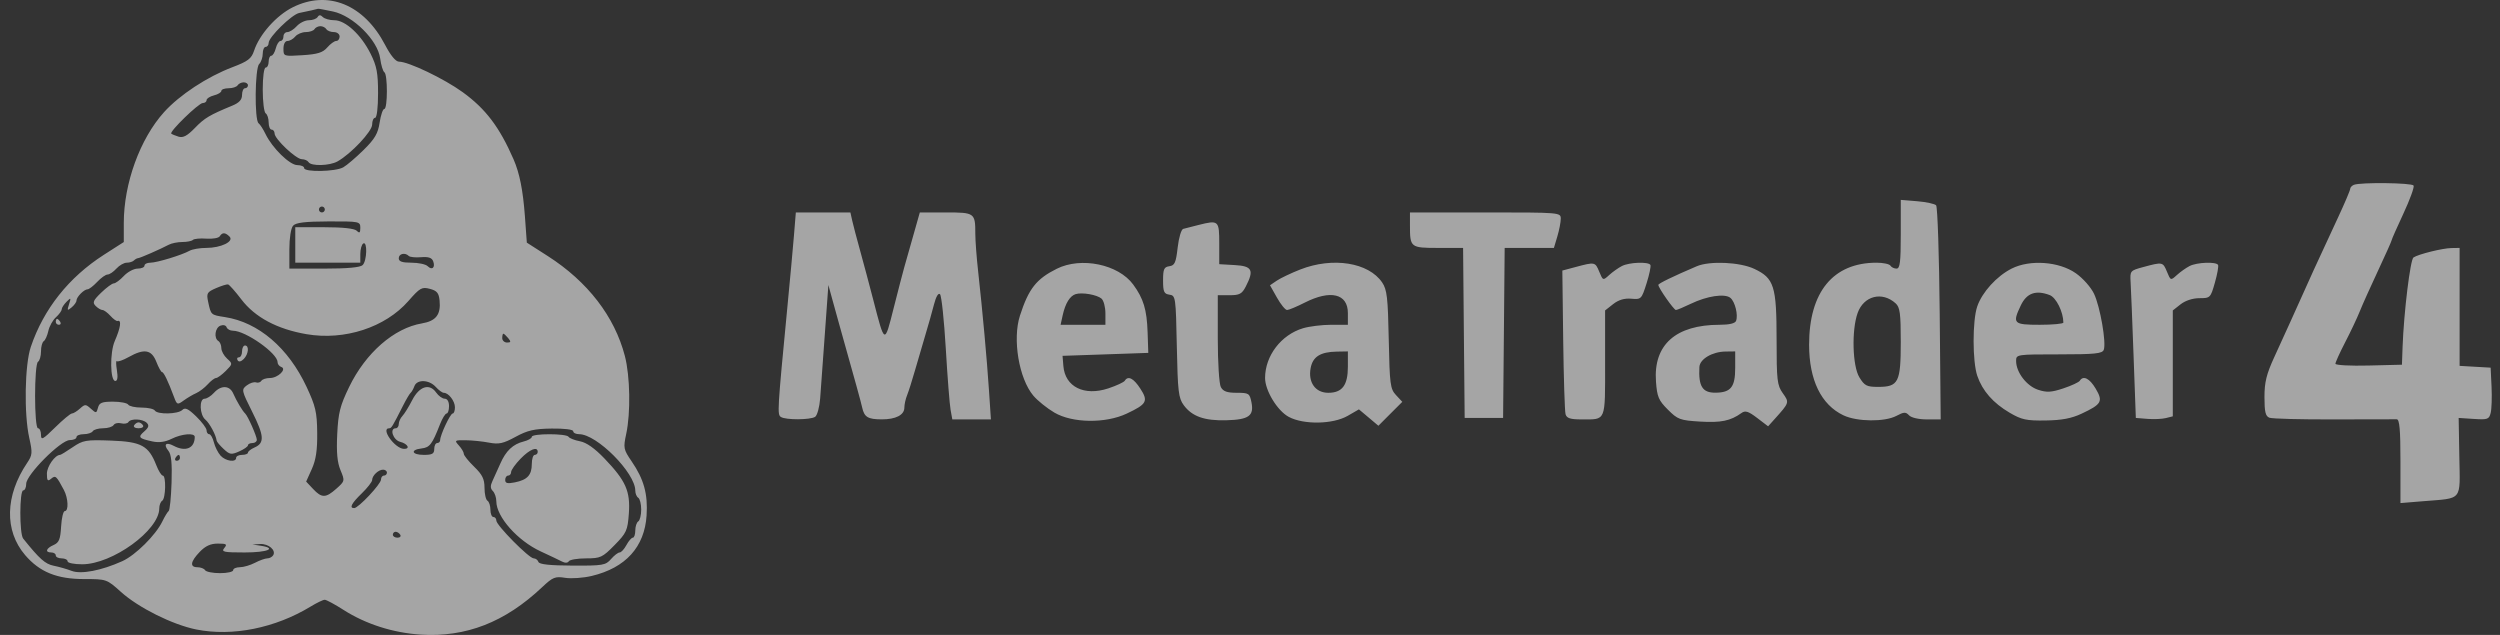 <svg width="126" height="32" viewBox="0 0 126 32" fill="none" xmlns="http://www.w3.org/2000/svg">
<rect x="0" y="0" width="126" height="32" fill="#333333" stroke="none"/>
<path fill-rule="evenodd" clip-rule="evenodd" d="M14.757 0.366C13.927 0.78 13.076 1.735 12.804 2.56C12.672 2.958 12.499 3.089 11.716 3.386C10.447 3.866 9.044 4.789 8.263 5.658C7.053 7.003 6.239 9.249 6.239 11.239V12.199L5.233 12.844C3.465 13.979 2.197 15.576 1.553 17.483C1.247 18.385 1.205 20.866 1.475 22.07C1.643 22.821 1.633 22.937 1.373 23.322C0.254 24.979 0.213 26.745 1.266 27.976C1.998 28.831 2.869 29.185 4.241 29.185C5.37 29.185 5.379 29.188 6.097 29.834C6.984 30.631 8.694 31.484 9.89 31.725C11.71 32.091 13.871 31.657 15.661 30.567C15.967 30.381 16.284 30.228 16.366 30.228C16.448 30.228 16.876 30.459 17.317 30.741C18.43 31.453 19.812 31.896 21.194 31.983C23.488 32.127 25.45 31.363 27.325 29.593C27.859 29.089 27.979 29.04 28.484 29.122C28.794 29.172 29.397 29.129 29.825 29.027C31.532 28.62 32.487 27.566 32.588 25.979C32.657 24.896 32.454 24.158 31.837 23.256C31.423 22.65 31.409 22.578 31.561 21.87C31.79 20.801 31.758 18.96 31.493 17.94C30.974 15.951 29.62 14.194 27.609 12.906L26.552 12.229L26.456 10.909C26.359 9.588 26.187 8.723 25.881 8.024C25.171 6.4 24.478 5.486 23.319 4.645C22.381 3.965 20.589 3.107 20.107 3.107C19.945 3.107 19.688 2.798 19.414 2.272C18.35 0.228 16.529 -0.517 14.757 0.366ZM16.786 0.58C17.798 0.797 19.038 2.03 19.16 2.94C19.206 3.282 19.302 3.597 19.372 3.641C19.543 3.746 19.54 5.491 19.369 5.491C19.297 5.491 19.191 5.799 19.134 6.176C19.052 6.727 18.894 6.997 18.329 7.555C17.943 7.936 17.48 8.332 17.299 8.434C16.91 8.655 15.329 8.685 15.329 8.471C15.329 8.389 15.175 8.322 14.986 8.322C14.604 8.322 13.725 7.465 13.384 6.758C13.265 6.512 13.107 6.266 13.032 6.212C12.821 6.06 12.846 3.443 13.061 3.229C13.161 3.129 13.242 2.893 13.242 2.704C13.242 2.516 13.309 2.362 13.392 2.362C13.473 2.362 13.54 2.272 13.54 2.162C13.54 1.871 14.7 0.734 15.079 0.654C15.258 0.616 15.537 0.557 15.701 0.522C15.865 0.487 16.013 0.451 16.029 0.442C16.046 0.432 16.386 0.495 16.786 0.58ZM16.007 0.859C15.952 0.948 15.754 1.02 15.567 1.02C15.379 1.02 15.104 1.155 14.956 1.319C14.808 1.482 14.596 1.617 14.486 1.617C14.376 1.617 14.286 1.717 14.286 1.84C14.286 1.963 14.22 2.064 14.139 2.064C14.059 2.064 13.951 2.231 13.9 2.436C13.848 2.641 13.746 2.809 13.674 2.809C13.6 2.809 13.54 2.943 13.54 3.107C13.54 3.271 13.473 3.405 13.392 3.405C13.306 3.405 13.242 3.874 13.242 4.514C13.242 5.124 13.309 5.664 13.392 5.715C13.473 5.765 13.54 5.97 13.54 6.17C13.54 6.371 13.608 6.534 13.69 6.534C13.771 6.534 13.839 6.621 13.839 6.727C13.839 7.004 14.921 8.024 15.214 8.024C15.35 8.024 15.502 8.091 15.552 8.173C15.682 8.383 16.608 8.359 17.007 8.137C17.687 7.758 18.756 6.622 18.756 6.279C18.756 6.091 18.823 5.938 18.905 5.938C18.992 5.938 19.054 5.426 19.054 4.701C19.054 3.677 18.989 3.333 18.679 2.711C18.201 1.751 17.411 1.02 16.853 1.02C16.621 1.02 16.359 0.948 16.27 0.859C16.153 0.742 16.079 0.742 16.007 0.859ZM16.446 1.468C16.497 1.55 16.669 1.617 16.828 1.617C16.987 1.617 17.117 1.717 17.117 1.84C17.117 1.963 17.041 2.064 16.948 2.064C16.855 2.064 16.651 2.211 16.494 2.392C16.27 2.652 16.006 2.734 15.247 2.782C14.294 2.843 14.286 2.84 14.286 2.453C14.286 2.222 14.369 2.064 14.491 2.064C14.604 2.064 14.78 1.963 14.882 1.84C14.984 1.717 15.223 1.617 15.413 1.617C15.603 1.617 15.8 1.55 15.85 1.468C15.901 1.386 16.035 1.319 16.148 1.319C16.262 1.319 16.396 1.386 16.446 1.468ZM12.497 4.299C12.497 4.381 12.43 4.448 12.348 4.448C12.266 4.448 12.199 4.599 12.199 4.784C12.199 5.023 12.059 5.178 11.715 5.321C10.554 5.801 10.308 5.948 9.822 6.45C9.442 6.844 9.229 6.958 9.003 6.889C8.835 6.837 8.668 6.768 8.632 6.736C8.524 6.638 10.011 5.193 10.219 5.193C10.325 5.193 10.411 5.127 10.411 5.047C10.411 4.967 10.579 4.859 10.784 4.807C10.989 4.756 11.156 4.654 11.156 4.581C11.156 4.508 11.32 4.448 11.52 4.448C11.72 4.448 11.925 4.381 11.976 4.299C12.027 4.217 12.165 4.15 12.283 4.15C12.401 4.15 12.497 4.217 12.497 4.299ZM118.636 9.315C118.534 9.357 118.45 9.448 118.45 9.518C118.45 9.588 118.175 10.237 117.838 10.959C116.803 13.179 116.423 14.01 115.434 16.221C115.269 16.589 114.907 17.382 114.631 17.982C114.229 18.857 114.129 19.261 114.129 20.015C114.129 20.759 114.181 20.977 114.378 21.053C114.515 21.106 115.974 21.144 117.619 21.138C119.265 21.132 120.695 21.129 120.797 21.132C120.937 21.137 120.983 21.662 120.983 23.246V25.355L122.138 25.26C124.141 25.096 123.989 25.283 123.95 23.018L123.916 21.064L124.679 21.114C125.376 21.16 125.449 21.134 125.53 20.811C125.579 20.617 125.599 20.024 125.574 19.494L125.528 18.53L124.746 18.485L123.964 18.44V15.468V12.495L123.554 12.502C123.106 12.509 121.9 12.807 121.64 12.975C121.478 13.079 121.153 15.748 121.09 17.487L121.058 18.381L119.381 18.423C118.459 18.447 117.705 18.406 117.705 18.333C117.705 18.26 117.927 17.771 118.198 17.247C118.47 16.724 118.799 16.027 118.93 15.699C119.061 15.371 119.476 14.446 119.852 13.644C120.228 12.842 120.536 12.153 120.536 12.114C120.536 12.074 120.805 11.466 121.132 10.764C121.46 10.061 121.691 9.425 121.645 9.351C121.559 9.212 118.968 9.181 118.636 9.315ZM95.799 11.806C95.799 13.215 95.759 13.538 95.584 13.538C95.466 13.538 95.328 13.471 95.278 13.389C95.227 13.307 94.912 13.24 94.578 13.24C92.389 13.24 91.177 14.716 91.179 17.38C91.18 19.154 91.787 20.4 92.911 20.933C93.596 21.258 94.989 21.272 95.576 20.961C95.957 20.759 96.051 20.754 96.215 20.931C96.326 21.051 96.701 21.138 97.109 21.138L97.811 21.138L97.761 15.811C97.734 12.881 97.653 10.422 97.58 10.347C97.508 10.272 97.078 10.18 96.624 10.142L95.799 10.074V11.806ZM16.372 10.558C16.372 10.64 16.305 10.707 16.223 10.707C16.141 10.707 16.074 10.64 16.074 10.558C16.074 10.476 16.141 10.409 16.223 10.409C16.305 10.409 16.372 10.476 16.372 10.558ZM40.016 11.862C39.964 12.497 39.818 14.089 39.691 15.401C39.177 20.744 39.168 20.895 39.361 21.017C39.604 21.172 40.834 21.166 41.08 21.01C41.187 20.942 41.302 20.524 41.336 20.081C41.369 19.638 41.476 18.17 41.573 16.82L41.75 14.364L41.953 15.106C42.065 15.514 42.222 16.083 42.303 16.369C43.137 19.333 43.383 20.224 43.454 20.542C43.562 21.024 43.742 21.133 44.435 21.136C45.147 21.139 45.58 20.915 45.58 20.544C45.58 20.387 45.642 20.104 45.719 19.916C45.795 19.727 45.972 19.171 46.112 18.679C46.252 18.188 46.488 17.383 46.636 16.891C46.785 16.399 46.981 15.703 47.073 15.345C47.175 14.948 47.294 14.746 47.377 14.829C47.453 14.905 47.583 16.137 47.668 17.568C47.752 18.999 47.861 20.387 47.909 20.654L47.997 21.138H48.97H49.942L49.845 19.685C49.74 18.098 49.519 15.676 49.298 13.677C49.22 12.975 49.156 12.125 49.156 11.789C49.156 10.727 49.129 10.707 47.667 10.707H46.359L46.032 11.862C45.852 12.497 45.648 13.218 45.577 13.464C45.507 13.71 45.265 14.64 45.04 15.531C44.578 17.366 44.596 17.374 44.01 15.103C43.819 14.365 43.524 13.259 43.353 12.644C43.182 12.029 43.001 11.342 42.951 11.117L42.86 10.707H41.485H40.11L40.016 11.862ZM71.062 11.365C71.062 12.475 71.087 12.495 72.491 12.495H73.74L73.779 16.779L73.819 21.064H74.787H75.756L75.796 16.779L75.835 12.495H77.076H78.317L78.489 11.919C78.584 11.602 78.662 11.2 78.662 11.025C78.662 10.708 78.642 10.707 74.862 10.707H71.062V11.365ZM18.16 11.482C18.16 11.737 18.12 11.77 17.981 11.631C17.867 11.516 17.279 11.452 16.342 11.452H14.882V12.346V13.24H16.521H18.16V12.802C18.16 12.561 18.227 12.322 18.309 12.271C18.524 12.139 18.497 13.142 18.279 13.359C18.16 13.478 17.511 13.538 16.342 13.538H14.584V12.563C14.584 11.995 14.662 11.5 14.77 11.377C14.909 11.219 15.367 11.164 16.558 11.159C18.111 11.154 18.16 11.164 18.16 11.482ZM60.407 11.338C60.079 11.42 59.731 11.509 59.633 11.536C59.535 11.563 59.41 11.987 59.354 12.479C59.268 13.239 59.205 13.38 58.936 13.418C58.666 13.457 58.619 13.564 58.619 14.134C58.619 14.707 58.666 14.812 58.94 14.851C59.251 14.895 59.262 14.968 59.312 17.458C59.358 19.738 59.397 20.065 59.662 20.423C60.082 20.991 60.705 21.211 61.809 21.181C62.941 21.151 63.21 20.958 63.073 20.274C62.983 19.825 62.939 19.797 62.331 19.797C61.844 19.797 61.646 19.726 61.53 19.509C61.444 19.348 61.376 18.261 61.376 17.05V14.879H61.968C62.473 14.879 62.594 14.815 62.788 14.44C63.215 13.612 63.112 13.41 62.233 13.36L61.45 13.315V12.274C61.45 11.111 61.42 11.084 60.407 11.338ZM11.568 11.923C11.812 12.168 11.14 12.495 10.392 12.495C10.073 12.495 9.694 12.56 9.552 12.639C9.158 12.859 7.904 13.24 7.575 13.24C7.413 13.24 7.282 13.307 7.282 13.389C7.282 13.471 7.126 13.538 6.935 13.538C6.745 13.538 6.431 13.706 6.239 13.911C6.046 14.116 5.82 14.283 5.735 14.283C5.651 14.283 5.365 14.493 5.1 14.75C4.693 15.145 4.65 15.249 4.822 15.421C4.934 15.533 5.087 15.624 5.162 15.624C5.237 15.624 5.417 15.756 5.563 15.916C5.708 16.077 5.869 16.195 5.921 16.177C6.137 16.105 6.084 16.5 5.784 17.189C5.531 17.77 5.55 19.201 5.811 19.201C5.921 19.201 5.949 19.015 5.892 18.661C5.844 18.364 5.841 18.158 5.887 18.203C5.932 18.248 6.199 18.156 6.481 17.998C7.267 17.556 7.637 17.618 7.878 18.232C7.99 18.519 8.121 18.754 8.167 18.754C8.253 18.754 8.474 19.213 8.767 20C8.92 20.409 8.939 20.416 9.259 20.184C9.442 20.052 9.726 19.884 9.89 19.813C10.053 19.741 10.315 19.54 10.472 19.367C10.628 19.194 10.815 19.052 10.888 19.052C10.961 19.052 11.182 18.891 11.378 18.695C11.73 18.342 11.731 18.334 11.446 18.075C11.287 17.931 11.156 17.694 11.156 17.547C11.156 17.401 11.089 17.24 11.007 17.189C10.767 17.041 10.836 16.518 11.11 16.413C11.251 16.359 11.388 16.393 11.42 16.492C11.453 16.588 11.597 16.668 11.742 16.668C12.373 16.668 13.988 17.805 13.988 18.249C13.988 18.349 14.072 18.459 14.174 18.494C14.476 18.595 14.011 19.052 13.606 19.052C13.415 19.052 13.22 19.116 13.172 19.194C13.124 19.273 13.002 19.308 12.902 19.273C12.803 19.238 12.593 19.306 12.437 19.425C12.162 19.634 12.17 19.675 12.71 20.754C13.318 21.967 13.342 22.327 12.832 22.552C12.648 22.633 12.497 22.75 12.497 22.813C12.497 22.875 12.363 22.926 12.199 22.926C12.035 22.926 11.901 22.993 11.901 23.075C11.901 23.32 11.369 23.244 11.116 22.964C10.987 22.82 10.835 22.518 10.779 22.293C10.723 22.068 10.617 21.883 10.544 21.883C10.471 21.883 10.411 21.796 10.411 21.689C10.411 21.582 10.176 21.267 9.889 20.989C9.484 20.596 9.328 20.523 9.189 20.662C8.973 20.878 7.932 20.9 7.803 20.691C7.753 20.609 7.451 20.542 7.133 20.542C6.815 20.542 6.513 20.475 6.462 20.393C6.411 20.311 6.066 20.244 5.694 20.244C5.139 20.244 5.004 20.298 4.939 20.548C4.864 20.835 4.844 20.838 4.58 20.599C4.321 20.364 4.283 20.364 4.029 20.593C3.879 20.729 3.697 20.84 3.624 20.84C3.551 20.84 3.171 21.156 2.779 21.542C2.155 22.157 2.066 22.203 2.066 21.915C2.066 21.734 1.999 21.585 1.917 21.585C1.719 21.585 1.719 18.355 1.917 18.232C1.999 18.181 2.066 17.947 2.066 17.711C2.066 17.474 2.128 17.243 2.204 17.196C2.279 17.149 2.384 16.918 2.436 16.681C2.487 16.445 2.66 16.133 2.82 15.989C2.979 15.845 3.109 15.666 3.109 15.591C3.109 15.516 3.219 15.345 3.352 15.211C3.577 14.986 3.587 14.995 3.48 15.332C3.376 15.658 3.39 15.675 3.609 15.493C3.744 15.381 3.854 15.226 3.854 15.148C3.854 14.969 4.237 14.581 4.414 14.581C4.487 14.581 4.705 14.414 4.897 14.209C5.09 14.004 5.326 13.836 5.422 13.836C5.518 13.836 5.718 13.702 5.866 13.538C6.014 13.374 6.248 13.24 6.386 13.24C6.523 13.24 6.686 13.19 6.748 13.128C6.809 13.067 6.904 13.014 6.959 13.011C7.064 13.005 8.069 12.565 8.509 12.333C8.651 12.258 8.959 12.197 9.192 12.197C9.426 12.197 9.664 12.149 9.722 12.091C9.78 12.033 10.086 12.004 10.402 12.027C10.718 12.05 11.021 11.997 11.075 11.909C11.203 11.703 11.352 11.708 11.568 11.923ZM20.602 12.9C20.661 12.959 20.941 12.988 21.223 12.963C21.588 12.932 21.764 12.989 21.83 13.161C21.952 13.479 21.779 13.64 21.555 13.416C21.458 13.319 21.091 13.24 20.738 13.24C20.268 13.24 20.097 13.181 20.097 13.017C20.097 12.785 20.414 12.712 20.602 12.9ZM53.263 13.545C52.23 14.06 51.845 14.55 51.406 15.907C51.022 17.096 51.353 19.077 52.081 19.942C52.293 20.193 52.771 20.578 53.143 20.796C54.05 21.327 55.717 21.35 56.786 20.846C57.803 20.367 57.883 20.22 57.473 19.587C57.133 19.062 56.855 18.921 56.689 19.189C56.642 19.265 56.269 19.438 55.861 19.574C54.645 19.978 53.68 19.499 53.594 18.449L53.552 17.934L55.713 17.86L57.874 17.785L57.839 16.742C57.8 15.602 57.633 15.05 57.113 14.34C56.363 13.32 54.49 12.933 53.263 13.545ZM65.532 13.583C65.073 13.763 64.542 14.016 64.352 14.144L64.008 14.378L64.359 15.001C64.551 15.344 64.781 15.624 64.868 15.624C64.955 15.623 65.357 15.456 65.76 15.251C67.062 14.59 67.933 14.802 67.933 15.779V16.369H67.093C66.631 16.369 65.993 16.448 65.674 16.543C64.568 16.874 63.76 17.934 63.76 19.051C63.76 19.686 64.379 20.703 64.954 21.011C65.704 21.413 67.177 21.388 67.921 20.96L68.49 20.632L68.981 21.045L69.471 21.458L70.073 20.855L70.676 20.253L70.359 19.913C70.068 19.6 70.039 19.378 69.993 17.115C69.951 14.995 69.905 14.598 69.661 14.237C68.976 13.227 67.171 12.941 65.532 13.583ZM79.41 13.458L78.742 13.636L78.785 17.127C78.809 19.046 78.863 20.734 78.904 20.877C78.963 21.079 79.143 21.138 79.703 21.138C80.962 21.138 80.897 21.291 80.897 18.302V15.646L81.301 15.328C81.575 15.113 81.869 15.025 82.216 15.055C82.716 15.098 82.734 15.08 82.987 14.281C83.129 13.832 83.216 13.413 83.18 13.352C83.08 13.181 82.111 13.219 81.744 13.408C81.565 13.5 81.277 13.704 81.104 13.861C80.792 14.146 80.789 14.145 80.602 13.694C80.397 13.199 80.385 13.197 79.41 13.458ZM85.517 13.419C84.324 13.928 83.58 14.289 83.58 14.359C83.58 14.505 84.363 15.624 84.466 15.624C84.521 15.624 84.861 15.482 85.222 15.308C86.034 14.916 86.934 14.782 87.213 15.013C87.447 15.208 87.611 15.877 87.497 16.174C87.449 16.299 87.154 16.369 86.673 16.369C84.457 16.369 83.327 17.375 83.461 19.228C83.517 20.001 83.592 20.177 84.061 20.646C84.559 21.144 84.673 21.186 85.69 21.248C86.735 21.312 87.22 21.212 87.769 20.817C87.962 20.677 88.115 20.726 88.561 21.065L89.113 21.486L89.438 21.124C90.19 20.288 90.189 20.29 89.852 19.816C89.569 19.418 89.54 19.173 89.54 17.114C89.54 14.413 89.416 14.021 88.413 13.549C87.687 13.208 86.172 13.14 85.517 13.419ZM101.387 13.537C100.635 13.917 99.898 14.727 99.653 15.444C99.407 16.161 99.409 18.223 99.656 18.944C99.914 19.699 100.455 20.315 101.291 20.804C101.888 21.154 102.135 21.207 103.101 21.192C103.917 21.18 104.408 21.087 104.919 20.846C105.924 20.373 106.003 20.232 105.624 19.59C105.316 19.068 104.996 18.908 104.822 19.189C104.775 19.265 104.403 19.438 103.994 19.574C103.382 19.777 103.157 19.789 102.718 19.644C102.141 19.454 101.612 18.761 101.612 18.195C101.611 17.863 101.63 17.86 103.776 17.86C105.58 17.86 105.956 17.822 106.029 17.632C106.164 17.279 105.85 15.461 105.54 14.808C105.384 14.479 104.98 14.023 104.622 13.772C103.775 13.178 102.308 13.072 101.387 13.537ZM108.019 13.46C107.359 13.638 107.349 13.65 107.383 14.223C107.403 14.543 107.47 16.213 107.532 17.934L107.646 21.064L108.228 21.111C108.548 21.137 108.967 21.119 109.159 21.071L109.509 20.983V18.315V15.646L109.902 15.337C110.14 15.15 110.513 15.028 110.851 15.028C111.395 15.028 111.413 15.011 111.63 14.246C111.753 13.816 111.824 13.413 111.79 13.352C111.693 13.181 110.723 13.219 110.356 13.408C110.177 13.5 109.889 13.704 109.716 13.861C109.403 14.146 109.4 14.145 109.214 13.694C109.009 13.199 108.996 13.196 108.019 13.46ZM12.165 15.09C12.851 15.992 13.97 16.589 15.45 16.843C17.365 17.171 19.417 16.503 20.582 15.172C21.166 14.505 21.261 14.45 21.666 14.558C22.022 14.652 22.118 14.767 22.155 15.143C22.226 15.854 21.975 16.179 21.265 16.299C19.859 16.537 18.43 17.784 17.599 19.499C17.138 20.452 17.049 20.803 16.996 21.886C16.952 22.802 16.998 23.306 17.162 23.698C17.385 24.233 17.382 24.248 16.956 24.627C16.417 25.107 16.217 25.11 15.778 24.642L15.43 24.272L15.715 23.64C15.924 23.176 15.996 22.691 15.987 21.812C15.976 20.772 15.906 20.471 15.452 19.499C14.532 17.531 13.026 16.243 11.339 15.982C10.625 15.871 10.634 15.879 10.492 15.219C10.398 14.78 10.431 14.722 10.885 14.524C11.157 14.406 11.431 14.32 11.494 14.334C11.557 14.348 11.859 14.688 12.165 15.09ZM55.513 15.047C55.623 15.139 55.713 15.474 55.713 15.792V16.369H54.584H53.454L53.559 15.89C53.692 15.286 53.926 14.908 54.218 14.822C54.546 14.725 55.278 14.853 55.513 15.047ZM103.306 14.872C103.631 14.996 103.99 15.72 103.994 16.258C103.995 16.319 103.459 16.369 102.803 16.369C101.473 16.369 101.413 16.309 101.847 15.395C102.144 14.77 102.604 14.605 103.306 14.872ZM95.538 15.287C95.758 15.484 95.799 15.792 95.799 17.238C95.799 19.272 95.684 19.499 94.656 19.499C94.083 19.499 93.972 19.442 93.711 19.015C93.363 18.444 93.315 16.636 93.625 15.773C93.936 14.908 94.858 14.673 95.538 15.287ZM2.811 16.221C2.811 16.302 2.882 16.369 2.969 16.369C3.056 16.369 3.085 16.302 3.035 16.221C2.984 16.139 2.913 16.071 2.877 16.071C2.841 16.071 2.811 16.139 2.811 16.221ZM25.611 17.04C25.763 17.223 25.753 17.264 25.555 17.264C25.422 17.264 25.313 17.163 25.313 17.04C25.313 16.917 25.338 16.817 25.369 16.817C25.4 16.817 25.509 16.917 25.611 17.04ZM12.199 17.711C12.199 17.875 12.128 18.009 12.041 18.009C11.955 18.009 11.925 18.076 11.977 18.159C12.034 18.253 12.15 18.229 12.283 18.095C12.528 17.85 12.57 17.413 12.348 17.413C12.266 17.413 12.199 17.547 12.199 17.711ZM67.933 18.481C67.933 19.418 67.648 19.797 66.944 19.797C66.296 19.797 65.921 19.272 66.056 18.552C66.164 17.976 66.545 17.736 67.374 17.721L67.933 17.711V18.481ZM87.454 18.551C87.454 19.507 87.233 19.784 86.466 19.792C85.803 19.799 85.598 19.474 85.649 18.498C85.67 18.096 86.297 17.725 86.97 17.717L87.454 17.711V18.551ZM21.96 19.499C22.108 19.663 22.291 19.797 22.366 19.797C22.609 19.797 22.929 20.214 22.929 20.531C22.929 20.701 22.878 20.84 22.815 20.84C22.695 20.84 22.184 21.928 22.184 22.182C22.184 22.264 22.117 22.33 22.035 22.33C21.953 22.33 21.886 22.464 21.886 22.628C21.886 22.869 21.786 22.926 21.364 22.926C20.75 22.926 20.659 22.669 21.249 22.601C21.66 22.553 21.78 22.396 22.174 21.388C22.292 21.087 22.443 20.84 22.51 20.84C22.576 20.84 22.631 20.672 22.631 20.468C22.631 20.242 22.546 20.095 22.416 20.095C22.297 20.095 22.103 19.955 21.983 19.785C21.646 19.303 21.134 19.466 20.774 20.169C20.607 20.497 20.386 20.854 20.284 20.962C20.181 21.071 20.097 21.255 20.097 21.372C20.097 21.489 20.03 21.585 19.948 21.585C19.615 21.585 19.809 22.178 20.172 22.269C20.553 22.365 20.694 22.632 20.358 22.623C19.901 22.611 19.166 21.585 19.615 21.585C19.729 21.585 19.769 21.519 20.313 20.445C20.473 20.129 20.645 19.838 20.697 19.797C20.748 19.756 20.833 19.605 20.886 19.462C21.016 19.109 21.626 19.13 21.96 19.499ZM10.784 19.797C10.635 19.961 10.424 20.095 10.313 20.095C10.029 20.095 10.059 20.908 10.352 21.151C10.564 21.327 10.886 21.927 10.92 22.21C10.927 22.267 11.086 22.456 11.273 22.63C11.579 22.915 11.658 22.927 12.055 22.751C12.299 22.644 12.497 22.505 12.497 22.443C12.497 22.381 12.598 22.33 12.721 22.33C12.844 22.33 12.944 22.257 12.944 22.166C12.944 21.988 12.489 20.96 12.356 20.84C12.225 20.722 11.914 20.199 11.756 19.834C11.576 19.419 11.141 19.402 10.784 19.797ZM7.396 21.311C7.527 21.443 7.497 21.547 7.269 21.745C6.935 22.035 6.989 22.099 7.69 22.25C8.013 22.319 8.329 22.276 8.645 22.118C9.163 21.86 9.815 21.805 9.815 22.02C9.815 22.595 9.351 22.789 8.749 22.467C8.366 22.262 8.222 22.399 8.486 22.718C8.634 22.895 8.678 23.339 8.647 24.32C8.623 25.067 8.558 25.712 8.501 25.755C8.445 25.797 8.302 26.033 8.183 26.279C7.852 26.967 6.826 27.985 6.164 28.283C5.108 28.759 4.083 28.955 3.609 28.772C3.375 28.681 2.969 28.565 2.706 28.513C2.281 28.43 1.984 28.165 1.167 27.142C0.975 26.902 0.979 24.715 1.172 24.715C1.254 24.715 1.321 24.566 1.321 24.383C1.321 23.928 3.061 22.181 3.515 22.181C3.702 22.181 3.854 22.114 3.854 22.032C3.854 21.95 4.018 21.883 4.218 21.883C4.418 21.883 4.623 21.816 4.674 21.734C4.725 21.652 4.959 21.585 5.195 21.585C5.432 21.585 5.67 21.512 5.725 21.423C5.78 21.334 5.952 21.294 6.106 21.335C6.261 21.375 6.425 21.347 6.471 21.273C6.59 21.081 7.19 21.106 7.396 21.311ZM6.76 21.436C6.709 21.518 6.81 21.585 6.984 21.585C7.157 21.585 7.258 21.518 7.207 21.436C7.157 21.354 7.056 21.287 6.984 21.287C6.911 21.287 6.811 21.354 6.76 21.436ZM28.89 21.734C28.89 21.816 29.024 21.883 29.19 21.883C30.081 21.883 32.019 23.832 32.019 24.729C32.019 24.875 32.086 25.036 32.168 25.087C32.25 25.138 32.317 25.406 32.317 25.683C32.317 25.96 32.25 26.229 32.168 26.279C32.086 26.33 32.019 26.535 32.019 26.735C32.019 26.935 31.963 27.099 31.895 27.099C31.827 27.099 31.681 27.267 31.572 27.471C31.462 27.676 31.308 27.844 31.229 27.844C31.15 27.844 30.954 27.995 30.794 28.179C30.524 28.49 30.384 28.514 28.849 28.507C27.704 28.501 27.177 28.444 27.136 28.32C27.103 28.222 26.996 28.142 26.898 28.142C26.664 28.142 25.015 26.474 25.015 26.238C25.015 26.137 24.948 26.056 24.866 26.056C24.784 26.056 24.717 25.892 24.717 25.692C24.717 25.492 24.65 25.287 24.568 25.236C24.486 25.186 24.419 24.893 24.419 24.586C24.419 24.144 24.311 23.923 23.897 23.522C23.61 23.244 23.376 22.951 23.376 22.872C23.376 22.792 23.265 22.604 23.129 22.454C22.894 22.194 22.91 22.181 23.465 22.188C23.785 22.191 24.315 22.245 24.642 22.308C25.141 22.404 25.36 22.356 25.984 22.017C26.588 21.688 26.932 21.61 27.809 21.599C28.439 21.591 28.89 21.647 28.89 21.734ZM26.803 22.016C26.803 22.089 26.619 22.195 26.393 22.251C25.852 22.386 25.499 22.72 25.216 23.366C25.089 23.657 24.912 24.047 24.824 24.233C24.706 24.482 24.71 24.618 24.839 24.747C24.936 24.844 25.015 25.078 25.015 25.268C25.015 26.044 26.085 27.252 27.25 27.79C27.701 27.998 28.184 28.228 28.324 28.301C28.479 28.382 28.613 28.377 28.668 28.288C28.718 28.208 29.109 28.142 29.538 28.142C30.265 28.142 30.362 28.096 30.972 27.475C31.577 26.859 31.632 26.737 31.694 25.884C31.775 24.759 31.544 24.235 30.469 23.113C29.97 22.592 29.557 22.301 29.229 22.24C28.959 22.189 28.7 22.088 28.656 22.015C28.549 21.842 26.803 21.843 26.803 22.016ZM3.661 22.541C3.35 22.753 3.066 22.926 3.03 22.926C2.775 22.926 2.364 23.51 2.364 23.872C2.364 24.227 2.402 24.273 2.574 24.13C2.799 23.943 2.84 23.979 3.22 24.694C3.44 25.109 3.468 25.758 3.266 25.758C3.188 25.758 3.105 26.11 3.08 26.54C3.043 27.185 2.976 27.348 2.699 27.47C2.317 27.637 2.255 27.844 2.588 27.844C2.711 27.844 2.811 27.911 2.811 27.993C2.811 28.075 2.945 28.142 3.109 28.142C3.273 28.142 3.407 28.209 3.407 28.291C3.407 28.373 3.737 28.44 4.14 28.44C5.66 28.44 8.027 26.725 8.027 25.623C8.027 25.461 8.094 25.287 8.176 25.236C8.353 25.126 8.379 23.97 8.204 23.97C8.137 23.97 7.99 23.735 7.878 23.448C7.49 22.459 7.127 22.262 5.593 22.206C4.327 22.16 4.185 22.185 3.661 22.541ZM27.101 22.777C27.101 22.859 27.034 22.926 26.952 22.926C26.87 22.926 26.803 23.132 26.803 23.384C26.803 23.943 26.579 24.186 25.946 24.312C25.575 24.386 25.462 24.358 25.462 24.189C25.462 24.068 25.529 23.97 25.611 23.97C25.693 23.97 25.76 23.889 25.76 23.79C25.76 23.692 25.974 23.39 26.236 23.12C26.703 22.639 27.101 22.481 27.101 22.777ZM9.07 23.075C9.07 23.157 8.999 23.224 8.912 23.224C8.825 23.224 8.796 23.157 8.846 23.075C8.897 22.993 8.968 22.926 9.004 22.926C9.04 22.926 9.07 22.993 9.07 23.075ZM19.501 23.82C19.501 23.902 19.434 23.97 19.352 23.97C19.27 23.97 19.203 24.059 19.203 24.169C19.203 24.395 18.062 25.609 17.851 25.609C17.59 25.609 17.714 25.368 18.235 24.864C18.521 24.585 18.756 24.284 18.756 24.194C18.756 23.97 19.071 23.671 19.308 23.671C19.414 23.671 19.501 23.738 19.501 23.82ZM20.172 26.95C20.223 27.032 20.159 27.099 20.032 27.099C19.904 27.099 19.799 27.032 19.799 26.95C19.799 26.868 19.862 26.801 19.94 26.801C20.017 26.801 20.121 26.868 20.172 26.95ZM11.305 27.62C11.143 27.816 11.271 27.844 12.33 27.844C13.491 27.844 13.986 27.633 13.131 27.504L12.721 27.442L13.113 27.419C13.534 27.395 13.925 27.733 13.768 27.986C13.715 28.072 13.583 28.142 13.474 28.142C13.366 28.142 13.085 28.242 12.85 28.365C12.615 28.487 12.272 28.588 12.088 28.588C11.903 28.589 11.752 28.656 11.752 28.738C11.752 28.82 11.455 28.887 11.091 28.887C10.726 28.887 10.387 28.82 10.337 28.738C10.286 28.656 10.114 28.589 9.955 28.589C9.554 28.589 9.594 28.308 10.066 27.815C10.353 27.516 10.612 27.397 10.979 27.397C11.417 27.397 11.464 27.429 11.305 27.62Z" fill="white" fill-opacity="0.56"/>
</svg>
